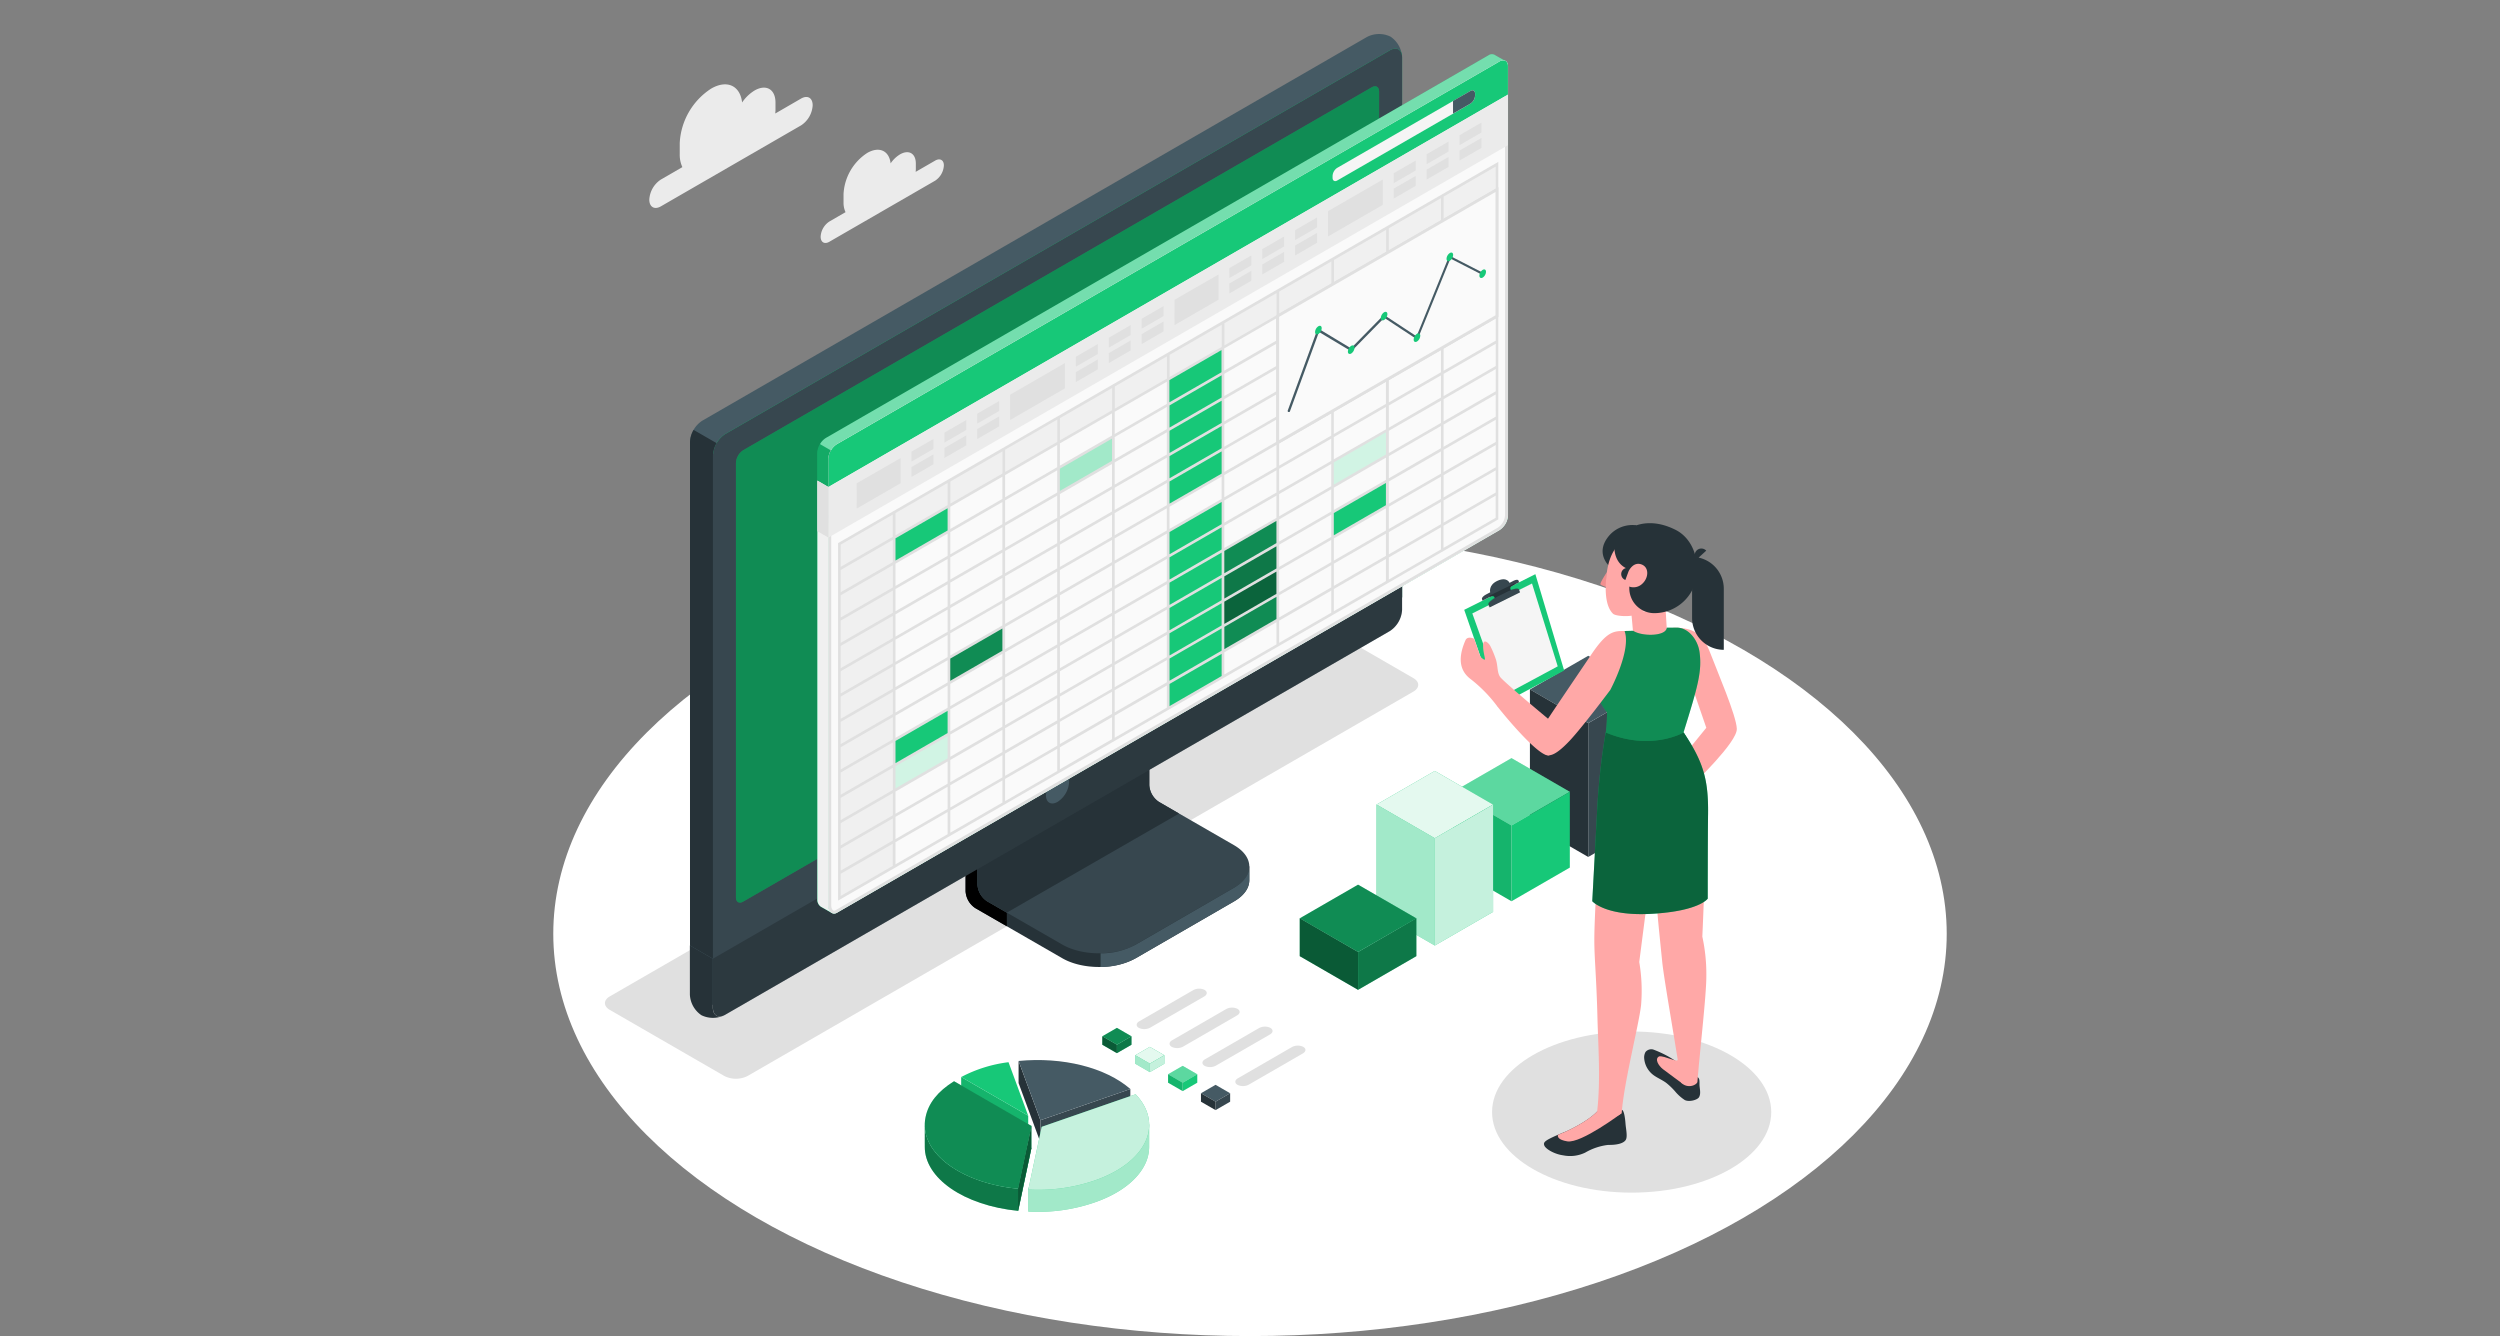 <svg xmlns="http://www.w3.org/2000/svg" width="610" height="326" viewBox="0 0 610 326">
  <rect x="0" y="0" width="610" height="326" fill="#808080" stroke="none"/>
  <g id="t5-i4" transform="translate(-6180 8723)">
    <g id="Spreadsheets-amico" transform="translate(6306.59 -8745.146)">
      <g id="freepik--Floor--inject-39" transform="translate(8.41 151.838)">
        <ellipse id="freepik--floor--inject-39-2" data-name="freepik--floor--inject-39" cx="170" cy="98.154" rx="170" ry="98.154" fill="#fff"/>
      </g>
      <g id="freepik--Shadows--inject-39" transform="translate(21.018 170.803)">
        <ellipse id="freepik--Shadow--inject-39" cx="34.058" cy="19.66" rx="34.058" ry="19.66" transform="translate(216.458 103.025)" fill="#e0e0e0"/>
        <path id="freepik--shadow--inject-39-2" data-name="freepik--shadow--inject-39" d="M55.365,343,27.439,326.88c-1.575-.911-1.575-2.381,0-3.292L189.88,229.8a6.358,6.358,0,0,1,5.7,0l27.933,16.128c1.575.9,1.575,2.381,0,3.292L61.073,343a6.3,6.3,0,0,1-5.708,0Z" transform="translate(-26.258 -229.125)" fill="#e0e0e0"/>
      </g>
      <g id="freepik--Clouds--inject-39" transform="translate(31.836 42.732)">
        <path id="freepik--Cloud--inject-39" d="M78.609,51.3l-6.294,3.645c0-.283.049-.558.049-.834v-1.83c0-3.257-2.282-4.578-5.108-2.946a9.891,9.891,0,0,0-3.038,2.925c-.466-4.1-3.674-5.652-7.58-3.37A16.829,16.829,0,0,0,49,62.123v2.734a7.156,7.156,0,0,0,.643,3.172L44.4,71.06a6.273,6.273,0,0,0-2.826,4.9c0,1.809,1.272,2.543,2.826,1.639L78.609,57.842a6.266,6.266,0,0,0,2.826-4.9C81.435,51.131,80.192,50.4,78.609,51.3Z" transform="translate(-41.57 -47.837)" fill="#ebebeb"/>
        <path id="freepik--cloud--inject-39-2" data-name="freepik--cloud--inject-39" d="M128.707,73.063l-4.769,2.755a4.89,4.89,0,0,0,.042-.636V73.77c0-2.458-1.724-3.455-3.85-2.225a7.382,7.382,0,0,0-2.3,2.2c-.353-3.087-2.776-4.239-5.722-2.536a12.752,12.752,0,0,0-5.765,9.982v2.07a5.439,5.439,0,0,0,.487,2.388l-3.956,2.289a4.726,4.726,0,0,0-2.119,3.7c0,1.363.961,1.914,2.119,1.236l25.828-14.913a4.733,4.733,0,0,0,2.119-3.7C130.848,72.95,129.894,72.385,128.707,73.063Z" transform="translate(-58.945 -54.467)" fill="#ebebeb"/>
      </g>
      <g id="freepik--Device--inject-39" transform="translate(41.74 30.446)">
        <g id="freepik--Monitor--inject-39">
          <path id="Path_139023" data-name="Path 139023" d="M192.317,320.486,216.336,306.6c2.48-1.413,3.716-3.306,3.716-5.178v-3.334L195.143,284.04a5.284,5.284,0,0,1-2.388-4.14V250.3L150.82,274.531v29.6a5.3,5.3,0,0,0,2.388,4.14L174.4,320.486C179.339,323.34,187.365,323.34,192.317,320.486Z" transform="translate(-83.545 -94.984)" fill="#263238"/>
          <path id="Path_139024" data-name="Path 139024" d="M160.877,317.528v3.327l-7.686-4.429a5.284,5.284,0,0,1-2.381-4.14V282.693l7.983-4.613c.17,2.027.346,4.126.516,6.167l-5.6,3.243v23.129a5.249,5.249,0,0,0,2.388,4.14Z" transform="translate(-83.542 -103.139)"/>
          <path id="Path_139025" data-name="Path 139025" d="M154.91,304.47a5.284,5.284,0,0,0,2.388,4.14l18.29,10.533c4.945,2.861,12.977,2.861,17.93,0l24.019-13.875c4.945-2.826,4.945-7.488,0-10.349l-18.3-10.547a5.263,5.263,0,0,1-2.388-4.14V257.11l-41.928,24.231Z" transform="translate(-84.745 -96.983)" fill="#37474f"/>
          <path id="Path_139026" data-name="Path 139026" d="M204.1,287.191h0l-4.867-2.826a5.263,5.263,0,0,1-2.388-4.14V257.11L154.91,281.341V304.47a5.284,5.284,0,0,0,2.388,4.14l4.783,2.755Z" transform="translate(-84.745 -96.983)" fill="#263238"/>
          <path id="Path_139027" data-name="Path 139027" d="M233.73,318v3.342c0,1.872-1.243,3.737-3.716,5.171L206,340.387a18.007,18.007,0,0,1-8.555,2.119v-3.327A17.922,17.922,0,0,0,206,337.06l24.019-13.889C232.487,321.716,233.73,319.844,233.73,318Z" transform="translate(-97.23 -114.858)" fill="#455a64"/>
          <path id="Path_139028" data-name="Path 139028" d="M58.435,266.679a6.408,6.408,0,0,0,5.786-.106L226.393,172.94a6.577,6.577,0,0,0,2.988-5.171V36.15a6.422,6.422,0,0,0-2.826-5.065,6.408,6.408,0,0,0-5.786.106L58.618,124.8a6.6,6.6,0,0,0-2.988,5.171V261.613a6.422,6.422,0,0,0,2.8,5.065Z" transform="translate(-55.602 -30.446)" fill="#455a64"/>
          <path id="Path_139029" data-name="Path 139029" d="M66.551,268.049l162.173-93.626a6.6,6.6,0,0,0,2.988-5.171V37.634c0-1.907-1.335-2.677-2.988-1.724L66.558,129.536a6.6,6.6,0,0,0-2.988,5.171V266.326C63.57,268.233,64.905,268.982,66.551,268.049Z" transform="translate(-57.933 -31.93)" fill="#17c878"/>
          <path id="Path_139030" data-name="Path 139030" d="M66.551,268.049l162.173-93.626a6.6,6.6,0,0,0,2.988-5.171V37.634c0-1.907-1.335-2.677-2.988-1.724L66.558,129.536a6.6,6.6,0,0,0-2.988,5.171V266.326C63.57,268.233,64.905,268.982,66.551,268.049Z" transform="translate(-57.933 -31.93)" fill="#37474f"/>
          <path id="Path_139031" data-name="Path 139031" d="M63.771,362.391a6.45,6.45,0,0,1-5.355-.113,6.422,6.422,0,0,1-2.826-5.072V345.26l5.6,3.243v11.946C61.22,362.187,62.322,362.971,63.771,362.391Z" transform="translate(-55.59 -122.86)" fill="#263238"/>
          <path id="Path_139032" data-name="Path 139032" d="M63.56,309.5v11.939c0,1.907,1.335,2.677,2.981,1.724l162.18-93.626a6.6,6.6,0,0,0,2.988-5.178V212.4Z" transform="translate(-57.93 -83.859)" fill="#37474f"/>
          <path id="Path_139033" data-name="Path 139033" d="M63.57,309.473v11.967c0,1.907,1.335,2.677,2.981,1.724l162.173-93.626a6.6,6.6,0,0,0,2.988-5.178V212.4Z" transform="translate(-57.933 -83.859)" opacity="0.2"/>
          <path id="Path_139034" data-name="Path 139034" d="M71.5,246.4V140.389a3.97,3.97,0,0,1,1.794-3.108L226.636,48.748c1-.572,1.794-.106,1.794,1.031V155.8a3.97,3.97,0,0,1-1.794,3.108L73.266,247.437C72.3,248.01,71.5,247.543,71.5,246.4Z" transform="translate(-60.26 -35.747)" fill="#17c878"/>
          <path id="Path_139035" data-name="Path 139035" d="M71.5,246.4V140.389a3.97,3.97,0,0,1,1.794-3.108L226.636,48.748c1-.572,1.794-.106,1.794,1.031V155.8a3.97,3.97,0,0,1-1.794,3.108L73.266,247.437C72.3,248.01,71.5,247.543,71.5,246.4Z" transform="translate(-60.26 -35.747)" opacity="0.3"/>
          <path id="Path_139036" data-name="Path 139036" d="M181.4,286.34a6.2,6.2,0,0,0-2.826,4.853c0,1.787,1.257,2.515,2.826,1.618a6.188,6.188,0,0,0,2.826-4.853C184.2,286.171,182.943,285.443,181.4,286.34Z" transform="translate(-91.691 -105.451)" fill="#455a64"/>
          <path id="Path_139037" data-name="Path 139037" d="M62.115,170.408a6.358,6.358,0,0,0-.883,2.953V296.227l-5.6-3.243V170.133a6.2,6.2,0,0,1,.883-2.953Z" transform="translate(-55.602 -70.584)" fill="#263238"/>
        </g>
      </g>
      <g id="freepik--Spreadsheets--inject-39" transform="translate(72.826 35.37)">
        <g id="freepik--Window--inject-39" transform="translate(0 0)">
          <g id="freepik--window--inject-39-2" data-name="freepik--window--inject-39">
            <path id="Path_139038" data-name="Path 139038" d="M264.872,37.574a1.476,1.476,0,0,0-1.526.12L101.717,131.038a4.627,4.627,0,0,0-2.119,3.624v108.97a2.02,2.02,0,0,0,.883,1.816c.339.184,2.119,1.229,2.67,1.519a1.2,1.2,0,0,0,1.215-.071l161.65-93.379a4.62,4.62,0,0,0,2.119-3.624V40.393a1.462,1.462,0,0,0-.65-1.413A26.129,26.129,0,0,1,264.872,37.574Z" transform="translate(-99.593 -37.416)" fill="#17c878"/>
            <path id="Path_139039" data-name="Path 139039" d="M105.509,133.2,267.131,39.882c1.159-.664,2.119-.12,2.119,1.215V150.6a4.62,4.62,0,0,1-2.119,3.624L105.509,247.536c-1.159.664-2.119-.417-2.119-1.752V136.821a4.62,4.62,0,0,1,2.119-3.624Z" transform="translate(-100.708 -38.057)" fill="#fafafa"/>
            <path id="Path_139040" data-name="Path 139040" d="M268.071,40.245h0c.389,0,.452.495.452.791v109.5a3.9,3.9,0,0,1-1.745,3.009L105.156,246.9a.643.643,0,0,1-.339.113c-.367,0-.706-.586-.706-1.25V136.8a3.914,3.914,0,0,1,1.745-3.017L267.484,40.435a1.243,1.243,0,0,1,.586-.191m0-.706a1.95,1.95,0,0,0-.94.283l-161.622,93.35a4.62,4.62,0,0,0-2.119,3.624V245.758c0,1.06.586,1.957,1.413,1.957a1.364,1.364,0,0,0,.706-.2l161.622-93.378a4.62,4.62,0,0,0,2.119-3.624V41.008c0-.954-.473-1.5-1.159-1.5Z" transform="translate(-100.708 -38.03)" fill="#e0e0e0"/>
            <path id="Path_139041" data-name="Path 139041" d="M100.511,288.679c.226.12,1.858,1.053,2.571,1.455a2.119,2.119,0,0,1-.77-1.759V186.258l-2.685-1.568V286.864A2.049,2.049,0,0,0,100.511,288.679Z" transform="translate(-99.602 -80.648)" fill="#f0f0f0"/>
            <path id="Path_139042" data-name="Path 139042" d="M269.229,41.026c0-1.321-.947-1.858-2.119-1.194l-161.6,93.35a4.62,4.62,0,0,0-2.119,3.624v6.846L269.229,47.9Z" transform="translate(-100.708 -38.041)" fill="#17c878"/>
            <g id="Group_95842" data-name="Group 95842" transform="translate(0.669)" opacity="0.4">
              <path id="Path_139043" data-name="Path 139043" d="M266.294,39.241,104.673,132.556a4.239,4.239,0,0,0-1.476,1.554l-2.656-1.54A4.175,4.175,0,0,1,102,131.037L263.624,37.694a1.483,1.483,0,0,1,1.519-.127c.374.233,2.119,1.222,2.557,1.455a1.54,1.54,0,0,0-1.406.219Z" transform="translate(-100.54 -37.415)" fill="#fff"/>
            </g>
            <path id="Path_139044" data-name="Path 139044" d="M99.63,180.992v-6.8a4.317,4.317,0,0,1,.643-2.119l2.663,1.533a4.239,4.239,0,0,0-.622,2.077v6.845Z" transform="translate(-99.604 -76.943)" opacity="0.15"/>
            <path id="Path_139045" data-name="Path 139045" d="M103.427,147.122l-.007,12.335L269.231,63.719V51.37Z" transform="translate(-100.716 -41.512)" fill="#ebebeb"/>
            <path id="Path_139046" data-name="Path 139046" d="M113.2,183.06l10.724-6.16v6.139l-10.731,6.2Z" transform="translate(-103.584 -78.361)" fill="#e0e0e0"/>
            <path id="Path_139047" data-name="Path 139047" d="M132.13,173.407v2.43l5.348-3.094V170.32Z" transform="translate(-109.144 -76.43)" fill="#e0e0e0"/>
            <path id="Path_139048" data-name="Path 139048" d="M132.13,178.717v2.43l5.348-3.094V175.63Z" transform="translate(-109.144 -77.988)" fill="#e0e0e0"/>
            <path id="Path_139049" data-name="Path 139049" d="M143.49,166.847v2.43l5.348-3.087v-2.43Z" transform="translate(-112.479 -74.504)" fill="#e0e0e0"/>
            <path id="Path_139050" data-name="Path 139050" d="M143.49,172.157v2.43l5.348-3.087v-2.43Z" transform="translate(-112.479 -76.063)" fill="#e0e0e0"/>
            <path id="Path_139051" data-name="Path 139051" d="M154.84,160.287v2.43l5.348-3.087V157.2Z" transform="translate(-115.811 -72.578)" fill="#e0e0e0"/>
            <path id="Path_139052" data-name="Path 139052" d="M154.84,165.6v2.43l5.348-3.087v-2.43Z" transform="translate(-115.811 -74.137)" fill="#e0e0e0"/>
            <path id="Path_139053" data-name="Path 139053" d="M188.91,140.617v2.43l5.348-3.087v-2.43Z" transform="translate(-125.812 -66.804)" fill="#e0e0e0"/>
            <path id="Path_139054" data-name="Path 139054" d="M188.91,145.934v2.423l5.348-3.087v-2.43Z" transform="translate(-125.812 -68.363)" fill="#e0e0e0"/>
            <path id="Path_139055" data-name="Path 139055" d="M200.27,134.064v2.423l5.348-3.087v-2.43Z" transform="translate(-129.147 -64.878)" fill="#e0e0e0"/>
            <path id="Path_139056" data-name="Path 139056" d="M200.27,139.374V141.8l5.348-3.087v-2.43Z" transform="translate(-129.147 -66.437)" fill="#e0e0e0"/>
            <path id="Path_139057" data-name="Path 139057" d="M211.62,127.507l.007,2.43,5.348-3.087v-2.43Z" transform="translate(-132.478 -62.956)" fill="#e0e0e0"/>
            <path id="Path_139058" data-name="Path 139058" d="M211.62,132.817l.007,2.43,5.348-3.094V129.73Z" transform="translate(-132.478 -64.514)" fill="#e0e0e0"/>
            <path id="Path_139059" data-name="Path 139059" d="M166.2,151.811l13.373-7.721v6.174L166.2,157.986Z" transform="translate(-119.145 -68.73)" fill="#e0e0e0"/>
            <path id="Path_139060" data-name="Path 139060" d="M222.987,119.67l10.724-6.16v6.146l-10.731,6.2Z" transform="translate(-135.813 -59.753)" fill="#e0e0e0"/>
            <path id="Path_139061" data-name="Path 139061" d="M241.91,110.017l.007,2.43,5.348-3.087v-2.43Z" transform="translate(-141.37 -57.821)" fill="#e0e0e0"/>
            <path id="Path_139062" data-name="Path 139062" d="M241.91,115.327l.007,2.43,5.348-3.087v-2.43Z" transform="translate(-141.37 -59.38)" fill="#e0e0e0"/>
            <path id="Path_139063" data-name="Path 139063" d="M253.27,103.464v2.43l5.348-3.094v-2.43Z" transform="translate(-144.705 -55.896)" fill="#e0e0e0"/>
            <path id="Path_139064" data-name="Path 139064" d="M253.27,108.774v2.43l5.348-3.094v-2.43Z" transform="translate(-144.705 -57.455)" fill="#e0e0e0"/>
            <path id="Path_139065" data-name="Path 139065" d="M264.63,96.9v2.43l5.348-3.094V93.81Z" transform="translate(-148.04 -53.97)" fill="#e0e0e0"/>
            <path id="Path_139066" data-name="Path 139066" d="M264.63,102.217v2.43l5.348-3.094V99.13Z" transform="translate(-148.04 -55.532)" fill="#e0e0e0"/>
            <path id="Path_139067" data-name="Path 139067" d="M298.7,77.234v2.43l5.348-3.094V74.14Z" transform="translate(-158.041 -48.196)" fill="#e0e0e0"/>
            <path id="Path_139068" data-name="Path 139068" d="M298.7,82.547v2.43l5.348-3.094V79.46Z" transform="translate(-158.041 -49.758)" fill="#e0e0e0"/>
            <path id="Path_139069" data-name="Path 139069" d="M310.06,70.677v2.43l5.348-3.087V67.59Z" transform="translate(-161.376 -46.273)" fill="#e0e0e0"/>
            <path id="Path_139070" data-name="Path 139070" d="M310.06,75.987v2.43l5.348-3.087V72.9Z" transform="translate(-161.376 -47.832)" fill="#e0e0e0"/>
            <path id="Path_139071" data-name="Path 139071" d="M321.41,64.117v2.43l5.355-3.087V61.03Z" transform="translate(-164.707 -44.348)" fill="#e0e0e0"/>
            <path id="Path_139072" data-name="Path 139072" d="M321.41,69.427v2.43l5.355-3.087V66.34Z" transform="translate(-164.707 -45.906)" fill="#e0e0e0"/>
            <path id="Path_139073" data-name="Path 139073" d="M275.99,88.421,289.363,80.7v6.181L275.99,94.6Z" transform="translate(-151.374 -50.122)" fill="#e0e0e0"/>
            <path id="Path_139074" data-name="Path 139074" d="M102.315,186.258,99.63,184.69v12.356l2.677,1.547Z" transform="translate(-99.604 -80.648)" fill="#e0e0e0"/>
            <path id="Path_139075" data-name="Path 139075" d="M277.57,70.783v.459c0,.706.509,1.017,1.137.657l32.5-18.756a2.529,2.529,0,0,0,1.137-1.978v-.452c0-.706-.509-1.024-1.137-.657l-32.5,18.756a2.508,2.508,0,0,0-1.137,1.971Z" transform="translate(-151.838 -41.081)" fill="#f5f5f5"/>
            <path id="Path_139076" data-name="Path 139076" d="M324.546,51.165v-.452c0-.706-.509-1.024-1.137-.657l-4.239,2.43h0v3.087h0l4.239-2.43a2.529,2.529,0,0,0,1.137-1.978Z" transform="translate(-164.05 -41.081)" fill="#455a64"/>
          </g>
          <g id="freepik--spreadsheets--inject-39-2" data-name="freepik--spreadsheets--inject-39" transform="translate(5.07 26.269)">
            <path id="Path_139077" data-name="Path 139077" d="M107.21,168.05,267.68,75.42v6.16l-147.1,84.936V246.8l-13.366,7.714Z" transform="translate(-106.899 -74.841)" fill="#f0f0f0"/>
            <path id="Path_139078" data-name="Path 139078" d="M126.13,201.164,139.5,193.45v6.16l-13.366,7.729Z" transform="translate(-112.453 -109.488)" fill="#17c878"/>
            <path id="Path_139079" data-name="Path 139079" d="M126.13,271.094,139.5,263.38v6.16l-13.366,7.729Z" transform="translate(-112.453 -130.016)" fill="#17c878"/>
            <path id="Path_139080" data-name="Path 139080" d="M126.13,279.834,139.5,272.12v6.16l-13.366,7.729Z" transform="translate(-112.453 -132.582)" fill="#17c878"/>
            <path id="Path_139081" data-name="Path 139081" d="M126.13,279.834,139.5,272.12v6.16l-13.366,7.729Z" transform="translate(-112.453 -132.582)" fill="#fff" opacity="0.8"/>
            <path id="Path_139082" data-name="Path 139082" d="M239.69,205.524l13.366-7.714v6.16L239.69,211.7Z" transform="translate(-145.789 -110.768)" fill="#17c878"/>
            <path id="Path_139083" data-name="Path 139083" d="M239.69,205.524l13.366-7.714v6.16L239.69,211.7Z" transform="translate(-145.789 -110.768)" opacity="0.3"/>
            <path id="Path_139084" data-name="Path 139084" d="M239.69,214.264l13.366-7.714v6.16l-13.366,7.729Z" transform="translate(-145.789 -113.334)" fill="#17c878"/>
            <path id="Path_139085" data-name="Path 139085" d="M239.69,214.264l13.366-7.714v6.16l-13.366,7.729Z" transform="translate(-145.789 -113.334)" opacity="0.4"/>
            <path id="Path_139086" data-name="Path 139086" d="M239.69,223.014l13.366-7.714v6.16l-13.366,7.729Z" transform="translate(-145.789 -115.903)" fill="#17c878"/>
            <path id="Path_139087" data-name="Path 139087" d="M239.69,223.014l13.366-7.714v6.16l-13.366,7.729Z" transform="translate(-145.789 -115.903)" opacity="0.5"/>
            <path id="Path_139088" data-name="Path 139088" d="M239.69,231.754l13.366-7.714v6.16l-13.366,7.729Z" transform="translate(-145.789 -118.468)" fill="#17c878"/>
            <path id="Path_139089" data-name="Path 139089" d="M239.69,231.754l13.366-7.714v6.16l-13.366,7.729Z" transform="translate(-145.789 -118.468)" opacity="0.3"/>
            <path id="Path_139090" data-name="Path 139090" d="M220.78,146.514l13.359-7.714v30.879l-13.359,7.729Z" transform="translate(-140.238 -93.446)" fill="#17c878"/>
            <path id="Path_139091" data-name="Path 139091" d="M220.78,198.974l13.359-7.714v43.228l-13.359,7.729Z" transform="translate(-140.238 -108.846)" fill="#17c878"/>
            <path id="Path_139092" data-name="Path 139092" d="M145.05,242.684l13.359-7.714v6.16l-13.359,7.729Z" transform="translate(-118.007 -121.677)" fill="#17c878"/>
            <path id="Path_139093" data-name="Path 139093" d="M145.05,242.684l13.359-7.714v6.16l-13.359,7.729Z" transform="translate(-118.007 -121.677)" opacity="0.3"/>
            <path id="Path_139094" data-name="Path 139094" d="M182.92,177.114l13.366-7.714v6.16l-13.366,7.729Z" transform="translate(-129.124 -102.429)" fill="#17c878"/>
            <path id="Path_139095" data-name="Path 139095" d="M182.92,177.114l13.366-7.714v6.16l-13.366,7.729Z" transform="translate(-129.124 -102.429)" fill="#fff" opacity="0.6"/>
            <path id="Path_139096" data-name="Path 139096" d="M277.57,174.924l13.359-7.714v6.16L277.57,181.1Z" transform="translate(-156.908 -101.786)" fill="#17c878"/>
            <path id="Path_139097" data-name="Path 139097" d="M277.57,174.924l13.359-7.714v6.16L277.57,181.1Z" transform="translate(-156.908 -101.786)" fill="#fff" opacity="0.8"/>
            <path id="Path_139098" data-name="Path 139098" d="M277.57,192.414l13.359-7.714v6.16l-13.359,7.729Z" transform="translate(-156.908 -106.92)" fill="#17c878"/>
            <path id="Path_139099" data-name="Path 139099" d="M106.932,167.533l-.162.092v87.232l160.936-92.933.17-.092V74.6Zm160.3-12.243-12.716,7.34v-5.418l12.716-7.333Zm-159.82,18.89,12.716-7.34v5.418l-12.716,7.34Zm79.575-8.873v5.418l-12.716,7.34v-5.418Zm-12.716,6.577v-5.418l12.716-7.34v5.418Zm13.373-6.959,12.716-7.34v5.418l-12.716,7.34Zm0-.763v-5.411l12.716-7.347v5.426Zm0-6.174v-5.4l12.716-7.34v5.418Zm0-6.181V146.4l12.716-7.347v5.418Zm-.657.382-12.716,7.34v-5.419l12.716-7.34Zm0,.763v5.418l-12.716,7.34v-5.418Zm-13.373,13.14-12.716,7.34v-5.418l12.716-7.34Zm0,.756v5.418l-12.716,7.34v-5.418Zm0,6.181v5.418l-12.716,7.34V180.37Zm0,6.174v5.418l-12.716,7.34v-5.418Zm.657-.381,12.716-7.34V176.9l-12.716,7.34Zm12.716-1.159v5.418l-12.716,7.34V185Zm.657-.381,12.716-7.34v5.418l-12.716,7.34Zm0-.763V171.1l12.716-7.34v5.418Zm13.373-13.133,12.716-7.34v5.418l-12.716,7.34Zm0-.763v-5.418l12.716-7.34v5.418Zm0-6.174v-5.418l12.716-7.34v5.418Zm0-6.181v-5.447l12.716-7.34V142.9Zm0-6.174v-5.418l12.716-7.34v5.411Zm0-6.181v-5.418l12.716-7.34v5.418Zm-.657.381-12.716,7.34v-5.418l12.716-7.34Zm-13.373,7.721-12.716,7.34v-5.418l12.716-7.34Zm-13.373,7.721-12.716,7.34v-5.418l12.716-7.34Zm0,.756v5.418l-12.716,7.34v-5.418Zm-13.373,13.14-12.716,7.34v-5.426l12.716-7.34Zm0,.763v5.39l-12.716,7.347v-5.418Zm0,6.174v5.418l-12.716,7.34V181.91Zm0,6.181v5.411l-12.716,7.347v-5.418Zm0,6.174v5.418l-12.716,7.34v-5.411Zm0,6.181v5.4l-12.716,7.347V200.44Zm.657-.381,12.716-7.34V190.8l-12.716,7.34Zm12.716-1.166v5.418l-12.716,7.34V198.9Zm.657-.381,12.716-7.34v5.418l-12.716,7.34Zm13.373-7.722,12.716-7.34v5.44l-12.716,7.34Zm13.373-7.714,12.716-7.34v5.418l-12.716,7.34Zm0-.763v-5.433l12.716-7.34v5.418Zm13.373-13.14,12.716-7.34v5.418l-12.716,7.34Zm0-.756v-5.418l12.716-7.34v5.418Zm0-6.181v-5.418l12.716-7.34v5.418Zm0-6.174v-5.418l12.716-7.34v5.418Zm0-6.181v-5.418l12.716-7.34v5.418Zm0-6.174v-5.418l12.716-7.34v5.418Zm0-6.181v-5.418l12.716-7.34v5.418Zm0-6.174V118.6l12.716-7.34v5.418Zm-.657.374-12.716,7.347v-5.418l12.716-7.34ZM200.36,132.1l-12.716,7.34v-5.411l12.716-7.347Zm-13.373,7.722-12.716,7.34v-5.418l12.716-7.34Zm-13.373,7.721-12.716,7.34V149.47l12.716-7.34Zm-13.373,7.729-12.716,7.34V157.2l12.716-7.34Zm0,.763v5.411L147.525,168.8V163.38Zm-13.373,13.133-12.716,7.34V171.1l12.716-7.347Zm0,.763v5.418l-12.716,7.34v-5.418Zm0,6.174v5.447l-12.716,7.34v-5.418Zm0,6.181v5.418l-12.716,7.34v-5.418Zm0,6.174v5.418l-12.716,7.34v-5.411Zm0,6.181v5.418l-12.716,7.34v-5.418Zm0,6.174v5.418l-12.716,7.34v-5.411Zm0,6.181v5.418l-12.716,7.34v-5.418Zm.657-.381,12.716-7.34V204.7l-12.716,7.34Zm12.716-1.159v5.418l-12.716,7.34V212.8Zm.657-.382,12.716-7.34v5.418L160.9,210.5Zm13.373-7.721,12.716-7.34v5.418l-12.716,7.34Zm13.373-7.721,12.716-7.34v5.418l-12.716,7.34Zm13.373-7.721,12.716-7.34V180l-12.716,7.34Zm13.373-7.721,12.716-7.34v5.418l-12.716,7.34Zm0-.756v-5.418l12.716-7.34V166.1Zm13.345-13.14,12.716-7.34v5.418l-12.716,7.34Zm0-.763v-5.418l12.716-7.34V152.2Zm0-6.174v-5.419l12.716-7.361V146Zm0-6.181v-5.418l12.716-7.34v5.454Zm0-6.174v-5.418l12.716-7.34v5.418Zm0-6.181v-5.418l12.716-7.34v5.418Zm0-6.174v-5.418l12.716-7.34v5.418Zm0-6.181v-5.418l12.716-7.34v5.44Zm0-6.174v-5.383l12.716-7.34v5.418Zm0-6.181v-5.418l12.716-7.34v5.418Zm-.657.381-12.716,7.34v-5.418l12.716-7.34Zm-13.373,7.722-12.716,7.34v-5.418l12.716-7.34Zm-13.373,7.721-12.716,7.34v-5.411l12.716-7.34Zm-13.345,7.722L174.271,141v-5.418l12.716-7.34Zm-13.373,7.721-12.716,7.34V143.3l12.716-7.34ZM160.241,149.1l-12.716,7.347v-5.418l12.716-7.34Zm-13.373,7.736-12.716,7.34v-5.411l12.716-7.347Zm0,.763v5.418l-12.716,7.34v-5.418ZM133.5,170.734l-12.716,7.34v-5.418l12.716-7.34Zm0,.756v5.418l-12.716,7.34V178.83Zm0,6.181v5.418l-12.716,7.34v-5.418Zm0,6.174v5.418l-12.716,7.34v-5.418Zm0,6.181v5.418l-12.716,7.3v-5.418Zm0,6.174v5.418l-12.716,7.34v-5.433Zm0,6.181V207.8l-12.716,7.34v-5.418Zm0,6.174v5.418l-12.716,7.34V215.9Zm0,6.181v5.418l-12.716,7.319v-5.418Zm0,6.174v5.419l-12.716,7.34v-5.418Zm.657-.374,12.716-7.347v5.418l-12.716,7.34Zm12.716-1.166v5.418l-12.716,7.34V226.7Zm.657-.382,12.716-7.34v5.418l-12.716,7.34Zm13.373-7.764,12.716-7.34v5.418l-12.716,7.34Zm13.373-7.721,12.716-7.34v5.418l-12.716,7.34Zm13.373-7.714,12.716-7.347v5.418l-12.716,7.34Zm13.373-7.721,12.716-7.34v5.418l-12.716,7.34Zm13.373-7.721,12.716-7.34v5.418l-12.716,7.34Zm13.345-7.693,12.716-7.347v5.418l-12.716,7.34Zm0-.763v-5.418l12.716-7.34v5.418Zm13.423-13.133,12.716-7.347v5.418l-12.716,7.34Zm0-.763v-5.4l12.716-7.34v5.418Zm0-6.181V146.4l12.716-7.347v5.418Zm0-6.174v-5.418l12.716-7.34V138.3Zm0-6.181v-5.411l12.716-7.347v5.4Zm0-6.174v-5.418l12.716-7.34v5.418Zm0-6.181v-5.411l12.716-7.347v5.418Zm0-6.174v-5.418l12.716-7.34v5.418Zm0-6.181v-5.411l12.716-7.347v5.39Zm0-6.174v-5.433l12.716-7.34v5.418Zm0-6.181V96.98l12.716-7.347v5.418Zm0-6.174V90.8l12.716-7.34v5.418Zm-.664.381-12.716,7.34V98.52l12.716-7.34Zm-13.366,7.721-12.716,7.34v-5.418l12.716-7.34Zm-13.373,7.714-12.716,7.347v-5.418l12.716-7.34Zm-13.373,7.722-12.716,7.34v-5.411l12.716-7.34Zm-13.373,7.721-12.716,7.34v-5.411l12.716-7.34ZM173.635,135.2l-12.716,7.34v-5.411l12.716-7.34Zm-13.373,7.721-12.716,7.34v-5.44l12.716-7.34Zm-13.373,7.721-12.716,7.34v-5.39l12.716-7.347ZM133.5,158.364l-12.716,7.34v-5.418l12.716-7.34Zm0,.756v5.418l-12.716,7.34V166.46Zm-26.082,21.243,12.716-7.34v5.418l-12.716,7.34Zm0,6.174,12.716-7.34v5.418l-12.716,7.34Zm0,6.181,12.716-7.34V190.8l-12.716,7.34Zm0,6.174,12.716-7.34v5.418l-12.716,7.34Zm0,6.181,12.716-7.34v5.418l-12.716,7.34Zm0,6.174,12.716-7.34v5.418l-12.716,7.34Zm0,6.181,12.716-7.34v5.418l-12.716,7.34Zm0,6.174,12.716-7.34v5.419l-12.716,7.34Zm0,6.181,12.716-7.34v5.418l-12.716,7.34Zm0,6.174,12.716-7.34v5.418l-12.716,7.34Zm0,6.181,12.716-7.34v5.39l-12.716,7.34Zm13.366-7.721,12.716-7.34V232.5l-12.716,7.34Zm12.716-1.166v5.4L120.779,246v-5.4Zm.657-.381,12.716-7.34v5.4l-12.716,7.34Zm13.373-7.714,12.716-7.34v5.419l-12.716,7.34Zm13.373-7.721,12.716-7.34v5.369l-12.716,7.34Zm13.373-7.721,12.716-7.34v5.4l-12.716,7.34Zm13.373-7.721,12.716-7.34v5.4l-12.716,7.34Zm13.373-7.721,12.716-7.34v5.4l-12.716,7.34Zm13.373-7.721,12.716-7.34v5.4l-12.716,7.34Zm13.345-7.721,12.716-7.34v5.4l-12.716,7.34Zm13.423-7.714,12.716-7.347v5.4l-12.716,7.34Zm0-.763v-5.418l12.716-7.34v5.418Zm26.082-21.236-12.716,7.34v-5.418l12.716-7.34Zm0-6.181-12.716,7.34v-5.418l12.716-7.333Zm0-6.174-12.73,7.354V138.7l12.716-7.34Zm0-6.181-12.716,7.34V132.5l12.716-7.34Zm0-6.174-12.716,7.34v-5.418l12.716-7.34Zm0-6.181-12.716,7.34v-5.418l12.716-7.34Zm0-6.174-12.73,7.34V113.97l12.716-7.34Zm0-6.181-12.716,7.34v-5.418l12.716-7.34Zm0-6.174-12.716,7.34v-5.418l12.716-7.34Zm0-6.181-12.716,7.34V95.433l12.716-7.34Zm0-6.174-12.73,7.326v-5.4l12.716-7.34Zm0-6.181L254.524,88.5V83.084l12.716-7.34ZM120.122,160.667v5.418l-12.716,7.333v-5.411Zm-12.716,87.649,12.716-7.34v5.4l-12.716,7.34Zm147.1-79.525v-5.4l12.716-7.34v5.4Z" transform="translate(-106.77 -74.6)" fill="#e0e0e0"/>
            <path id="Path_139100" data-name="Path 139100" d="M258.61,115.022,312.124,84.15v30.893L258.61,145.9Z" transform="translate(-151.343 -77.403)" fill="#fafafa"/>
            <path id="Path_139101" data-name="Path 139101" d="M258.1,146.263v-31.7l.177-.1L312.32,83.29V115Zm.706-31.289v30.067l52.807-30.455V84.5Z" transform="translate(-151.193 -77.151)" fill="#e0e0e0"/>
            <path id="Path_139102" data-name="Path 139102" d="M262.321,145.178h-.085a.275.275,0,0,1-.162-.346l7.234-19.781a.268.268,0,0,1,.382-.134l7.82,4.719L285.4,121.6a.268.268,0,0,1,.339,0l7.771,5.108,7.891-19.442a.268.268,0,0,1,.367-.134l8.018,4.112a.262.262,0,1,1-.24.466l-7.771-3.977-7.912,19.477a.254.254,0,0,1-.169.148.24.24,0,0,1-.219,0l-7.842-5.164-7.884,8.032a.268.268,0,0,1-.325.042l-7.721-4.62-7.121,19.449A.276.276,0,0,1,262.321,145.178Z" transform="translate(-152.355 -84.14)" fill="#455a64"/>
            <path id="Path_139103" data-name="Path 139103" d="M272.335,131.332a1.78,1.78,0,0,0-.805,1.413c0,.516.36.706.805.466a1.787,1.787,0,0,0,.805-1.413C273.141,131.283,272.78,131.064,272.335,131.332Z" transform="translate(-155.135 -91.22)" fill="#17c878"/>
            <path id="Path_139104" data-name="Path 139104" d="M283.665,138.1a1.8,1.8,0,0,0-.805,1.413c0,.516.36.706.805.466a1.8,1.8,0,0,0,.805-1.413C284.485,138.053,284.125,137.841,283.665,138.1Z" transform="translate(-158.461 -93.207)" fill="#17c878"/>
            <path id="Path_139105" data-name="Path 139105" d="M295.035,126.505a1.8,1.8,0,0,0-.805,1.413c0,.516.36.706.805.466a1.787,1.787,0,0,0,.805-1.413C295.841,126.463,295.48,126.251,295.035,126.505Z" transform="translate(-161.799 -89.805)" fill="#17c878"/>
            <path id="Path_139106" data-name="Path 139106" d="M306.385,133.962a1.78,1.78,0,0,0-.805,1.413c0,.516.36.706.805.466a1.78,1.78,0,0,0,.805-1.413A.5.5,0,0,0,306.385,133.962Z" transform="translate(-165.131 -91.999)" fill="#17c878"/>
            <path id="Path_139107" data-name="Path 139107" d="M317.735,106.042a1.78,1.78,0,0,0-.805,1.413c0,.516.36.706.805.466a1.787,1.787,0,0,0,.805-1.413C318.541,105.979,318.18,105.781,317.735,106.042Z" transform="translate(-168.462 -83.796)" fill="#17c878"/>
            <path id="Path_139108" data-name="Path 139108" d="M329.085,111.863a1.78,1.78,0,0,0-.805,1.413c0,.516.36.706.805.466a1.78,1.78,0,0,0,.805-1.413C329.891,111.814,329.53,111.6,329.085,111.863Z" transform="translate(-171.794 -85.506)" fill="#17c878"/>
          </g>
        </g>
      </g>
      <g id="freepik--Charts--inject-39" transform="translate(99.017 182.152)">
        <g id="freepik--charts--inject-39-2" data-name="freepik--charts--inject-39" transform="translate(91.53)">
          <path id="Path_139109" data-name="Path 139109" d="M359.958,245.19l-14.228,8.216,14.228,8.216,14.228-8.216Z" transform="translate(-289.567 -245.19)" fill="#455a64"/>
          <path id="Path_139110" data-name="Path 139110" d="M380.1,256.8v32.673l-14.228,8.216V265.037Z" transform="translate(-295.479 -248.598)" fill="#37474f"/>
          <path id="Path_139111" data-name="Path 139111" d="M359.958,265.037v32.652l-14.228-8.216V256.8Z" transform="translate(-289.567 -248.598)" fill="#263238"/>
          <path id="Path_139112" data-name="Path 139112" d="M333.458,280.55l-14.228,8.216,14.228,8.216,14.228-8.216Z" transform="translate(-281.788 -255.57)" fill="#17c878"/>
          <path id="Path_139113" data-name="Path 139113" d="M333.458,280.55l-14.228,8.216,14.228,8.216,14.228-8.216Z" transform="translate(-281.788 -255.57)" fill="#fff" opacity="0.3"/>
          <path id="Path_139114" data-name="Path 139114" d="M353.6,292.15v18.509l-14.228,8.216V300.387Z" transform="translate(-287.7 -258.975)" fill="#17c878"/>
          <path id="Path_139115" data-name="Path 139115" d="M333.458,300.39v18.488l-14.228-8.216v-18.5Z" transform="translate(-281.788 -258.978)" fill="#17c878"/>
          <path id="Path_139116" data-name="Path 139116" d="M333.458,300.39v18.488l-14.228-8.216v-18.5Z" transform="translate(-281.788 -258.978)" opacity="0.1"/>
          <path id="Path_139117" data-name="Path 139117" d="M306.958,284.97l-14.228,8.216,14.228,8.216,14.228-8.216Z" transform="translate(-274.009 -256.867)" fill="#17c878"/>
          <path id="Path_139118" data-name="Path 139118" d="M306.958,284.97l-14.228,8.216,14.228,8.216,14.228-8.216Z" transform="translate(-274.009 -256.867)" fill="#fff" opacity="0.88"/>
          <path id="Path_139119" data-name="Path 139119" d="M327.1,296.58v26.188l-14.228,8.216V304.81Z" transform="translate(-279.921 -260.276)" fill="#17c878"/>
          <path id="Path_139120" data-name="Path 139120" d="M327.1,296.58v26.188l-14.228,8.216V304.81Z" transform="translate(-279.921 -260.276)" fill="#fff" opacity="0.75"/>
          <path id="Path_139121" data-name="Path 139121" d="M306.958,304.81v26.174l-14.228-8.216V296.58Z" transform="translate(-274.009 -260.276)" fill="#17c878"/>
          <path id="Path_139122" data-name="Path 139122" d="M306.958,304.81v26.174l-14.228-8.216V296.58Z" transform="translate(-274.009 -260.276)" fill="#fff" opacity="0.6"/>
          <path id="Path_139123" data-name="Path 139123" d="M280.458,324.25l-14.228,8.216,14.228,8.216,14.228-8.216Z" transform="translate(-266.23 -268.398)" fill="#17c878"/>
          <path id="Path_139124" data-name="Path 139124" d="M280.458,324.25l-14.228,8.216,14.228,8.216,14.228-8.216Z" transform="translate(-266.23 -268.398)" opacity="0.3"/>
          <path id="Path_139125" data-name="Path 139125" d="M300.6,335.85V345.1L286.37,353.32v-9.233Z" transform="translate(-272.142 -271.803)" fill="#17c878"/>
          <path id="Path_139126" data-name="Path 139126" d="M300.6,335.85V345.1L286.37,353.32v-9.233Z" transform="translate(-272.142 -271.803)" opacity="0.4"/>
          <path id="Path_139127" data-name="Path 139127" d="M280.458,344.087v9.233L266.23,345.1V335.85Z" transform="translate(-266.23 -271.803)" fill="#17c878"/>
          <path id="Path_139128" data-name="Path 139128" d="M280.458,344.087v9.233L266.23,345.1V335.85Z" transform="translate(-266.23 -271.803)" opacity="0.55"/>
        </g>
        <g id="freepik--charts--inject-39-3" data-name="freepik--charts--inject-39" transform="translate(0 81.225)">
          <path id="Path_139129" data-name="Path 139129" d="M174.44,399.6v5.39l-5.32-14.461V385.15h0Z" transform="translate(-146.193 -367.5)" fill="#263238"/>
          <path id="Path_139130" data-name="Path 139130" d="M176.66,402.445v5.383l21.942-7.616V394.83Z" transform="translate(-148.406 -370.342)" fill="#37474f"/>
          <path id="Path_139131" data-name="Path 139131" d="M169.12,385.047l5.327,14.461,21.942-7.616C190.363,386.637,179.886,384.009,169.12,385.047Z" transform="translate(-146.193 -367.405)" fill="#455a64"/>
          <path id="Path_139132" data-name="Path 139132" d="M136.669,407a1.249,1.249,0,0,0,0,.162Z" transform="translate(-136.666 -373.915)" fill="#17c878"/>
          <path id="Path_139133" data-name="Path 139133" d="M162.745,412.88l-3.221,15.33c-13.3-1.3-22.917-8.025-22.8-15.719V407.25c0,7.63,9.587,14.291,22.811,15.577l2.232-10.533Z" transform="translate(-136.682 -373.988)" fill="#17c878"/>
          <path id="Path_139134" data-name="Path 139134" d="M162.745,412.88l-3.221,15.33c-13.3-1.3-22.917-8.025-22.8-15.719V407.25c0,7.63,9.587,14.291,22.811,15.577l2.232-10.533Z" transform="translate(-136.682 -373.988)" opacity="0.4"/>
          <path id="Path_139135" data-name="Path 139135" d="M172.48,422.1v5.383a42.464,42.464,0,0,0,16.192-2.239c6.273-2.176,10.7-5.652,12.476-9.728a9.749,9.749,0,0,0,.819-3.758v-5.567a5.727,5.727,0,0,1-3.3-2.013l-4.112,1.413-18.813,6.528Z" transform="translate(-147.179 -373.087)" fill="#17c878"/>
          <path id="Path_139136" data-name="Path 139136" d="M172.48,422.1v5.383a42.464,42.464,0,0,0,16.192-2.239c6.273-2.176,10.7-5.652,12.476-9.728a9.749,9.749,0,0,0,.819-3.758v-5.567a5.727,5.727,0,0,1-3.3-2.013l-4.112,1.413-18.813,6.528Z" transform="translate(-147.179 -373.087)" fill="#fff" opacity="0.6"/>
          <path id="Path_139137" data-name="Path 139137" d="M149.3,396.073l16.347,9.438v-5.383L149.3,390.69Z" transform="translate(-140.375 -369.127)" fill="#17c878"/>
          <path id="Path_139138" data-name="Path 139138" d="M149.3,396.073l16.347,9.438v-5.383L149.3,390.69Z" transform="translate(-140.375 -369.127)" opacity="0.1"/>
          <path id="Path_139139" data-name="Path 139139" d="M136.915,400.872c-1.787,8.414,8.273,16.121,22.606,17.52l3.257-15.33L143.859,392.14C139.875,394.62,137.621,397.481,136.915,400.872Z" transform="translate(-136.679 -369.552)" fill="#17c878"/>
          <path id="Path_139140" data-name="Path 139140" d="M136.915,400.872c-1.787,8.414,8.273,16.121,22.606,17.52l3.257-15.33L143.859,392.14C139.875,394.62,137.621,397.481,136.915,400.872Z" transform="translate(-136.679 -369.552)" opacity="0.3"/>
          <path id="Path_139141" data-name="Path 139141" d="M172.572,419.447l-.092.445a42.465,42.465,0,0,0,16.192-2.211c6.273-2.176,10.7-5.652,12.476-9.728,1.667-3.864.784-7.863-2.48-11.3l-4.112,1.413-18.813,6.528Z" transform="translate(-147.179 -370.876)" fill="#17c878"/>
          <path id="Path_139142" data-name="Path 139142" d="M172.572,419.447l-.092.445a42.465,42.465,0,0,0,16.192-2.211c6.273-2.176,10.7-5.652,12.476-9.728,1.667-3.864.784-7.863-2.48-11.3l-4.112,1.413-18.813,6.528Z" transform="translate(-147.179 -370.876)" fill="#fff" opacity="0.75"/>
          <path id="Path_139143" data-name="Path 139143" d="M149.3,389.187l16.347,9.438-4.8-13.055a33.481,33.481,0,0,0-11.543,3.617Z" transform="translate(-140.375 -367.624)" fill="#17c878"/>
          <path id="Path_139144" data-name="Path 139144" d="M172.2,412.983V407.6l-3.264,15.33v5.383Z" transform="translate(-146.14 -374.091)" fill="#17c878"/>
          <path id="Path_139145" data-name="Path 139145" d="M172.2,412.983V407.6l-3.264,15.33v5.383Z" transform="translate(-146.14 -374.091)" opacity="0.55"/>
          <path id="Path_139146" data-name="Path 139146" d="M201.6,373.71l-3.56,2.056,3.56,2.056,3.561-2.056Z" transform="translate(-154.683 -364.142)" fill="#17c878"/>
          <path id="Path_139147" data-name="Path 139147" d="M201.6,373.71l-3.56,2.056,3.56,2.056,3.561-2.056Z" transform="translate(-154.683 -364.142)" opacity="0.3"/>
          <path id="Path_139148" data-name="Path 139148" d="M206.641,376.62v2.063l-3.561,2.056v-2.063Z" transform="translate(-156.162 -364.996)" fill="#17c878"/>
          <path id="Path_139149" data-name="Path 139149" d="M206.641,376.62v2.063l-3.561,2.056v-2.063Z" transform="translate(-156.162 -364.996)" opacity="0.4"/>
          <path id="Path_139150" data-name="Path 139150" d="M201.6,378.676v2.063l-3.56-2.056V376.62Z" transform="translate(-154.683 -364.996)" fill="#17c878"/>
          <path id="Path_139151" data-name="Path 139151" d="M201.6,378.676v2.063l-3.56-2.056V376.62Z" transform="translate(-154.683 -364.996)" opacity="0.55"/>
          <path id="Path_139152" data-name="Path 139152" d="M210.523,368.138l13.2-7.616a3.052,3.052,0,0,1,2.762-.049c.706.424.706,1.137-.092,1.6l-13.2,7.616a3.073,3.073,0,0,1-2.762.049C209.7,369.31,209.731,368.6,210.523,368.138Z" transform="translate(-158.165 -360.167)" fill="#e0e0e0"/>
          <path id="Path_139153" data-name="Path 139153" d="M212.961,380.27l-3.561,2.056,3.561,2.056,3.561-2.056Z" transform="translate(-158.017 -366.068)" fill="#17c878"/>
          <path id="Path_139154" data-name="Path 139154" d="M212.961,380.27l-3.561,2.056,3.561,2.056,3.561-2.056Z" transform="translate(-158.017 -366.068)" fill="#fff" opacity="0.88"/>
          <path id="Path_139155" data-name="Path 139155" d="M218,383.17v2.063l-3.561,2.056v-2.056Z" transform="translate(-159.497 -366.919)" fill="#17c878"/>
          <path id="Path_139156" data-name="Path 139156" d="M218,383.17v2.063l-3.561,2.056v-2.056Z" transform="translate(-159.497 -366.919)" fill="#fff" opacity="0.75"/>
          <path id="Path_139157" data-name="Path 139157" d="M212.961,385.233v2.056l-3.561-2.056V383.17Z" transform="translate(-158.017 -366.919)" fill="#17c878"/>
          <path id="Path_139158" data-name="Path 139158" d="M212.961,385.233v2.056l-3.561-2.056V383.17Z" transform="translate(-158.017 -366.919)" fill="#fff" opacity="0.6"/>
          <path id="Path_139159" data-name="Path 139159" d="M221.884,374.686l13.189-7.616a3.052,3.052,0,0,1,2.762-.057c.742.431.706,1.144-.085,1.6l-13.2,7.63a3.073,3.073,0,0,1-2.762.049C221.079,375.859,221.079,375.145,221.884,374.686Z" transform="translate(-161.501 -362.088)" fill="#e0e0e0"/>
          <path id="Path_139160" data-name="Path 139160" d="M224.311,386.83l-3.561,2.056,3.568,2.056,3.561-2.056Z" transform="translate(-161.349 -367.994)" fill="#17c878"/>
          <path id="Path_139161" data-name="Path 139161" d="M224.311,386.83l-3.561,2.056,3.568,2.056,3.561-2.056Z" transform="translate(-161.349 -367.994)" fill="#fff" opacity="0.3"/>
          <path id="Path_139162" data-name="Path 139162" d="M229.361,389.73v2.063l-3.561,2.056v-2.056Z" transform="translate(-162.831 -368.845)" fill="#17c878"/>
          <path id="Path_139163" data-name="Path 139163" d="M224.318,391.793v2.056l-3.568-2.056V389.73Z" transform="translate(-161.349 -368.845)" fill="#17c878"/>
          <path id="Path_139164" data-name="Path 139164" d="M224.318,391.793v2.056l-3.568-2.056V389.73Z" transform="translate(-161.349 -368.845)" opacity="0.1"/>
          <path id="Path_139165" data-name="Path 139165" d="M233.234,381.256l13.2-7.623a3.073,3.073,0,0,1,2.762-.049c.742.431.706,1.144-.085,1.6l-13.2,7.615a3.052,3.052,0,0,1-2.762.057C232.408,382.421,232.45,381.708,233.234,381.256Z" transform="translate(-164.833 -364.016)" fill="#e0e0e0"/>
          <path id="Path_139166" data-name="Path 139166" d="M235.671,393.38l-3.561,2.056,3.561,2.056,3.561-2.056Z" transform="translate(-164.684 -369.916)" fill="#455a64"/>
          <path id="Path_139167" data-name="Path 139167" d="M240.711,396.29v2.063l-3.561,2.056v-2.063Z" transform="translate(-166.163 -370.771)" fill="#37474f"/>
          <path id="Path_139168" data-name="Path 139168" d="M235.671,398.346v2.063l-3.561-2.056V396.29Z" transform="translate(-164.684 -370.771)" fill="#263238"/>
          <path id="Path_139169" data-name="Path 139169" d="M244.594,387.816l13.2-7.623a3.073,3.073,0,0,1,2.762-.049c.742.424.706,1.137-.092,1.6l-13.189,7.616a3.052,3.052,0,0,1-2.762.049C243.768,388.982,243.81,388.268,244.594,387.816Z" transform="translate(-168.168 -365.942)" fill="#e0e0e0"/>
        </g>
      </g>
      <g id="freepik--Character--inject-39" transform="translate(229.829 149.8)">
        <g id="freepik--character--inject-39-2" data-name="freepik--character--inject-39">
          <path id="Path_139170" data-name="Path 139170" d="M395.23,235.48c4.9,0,7.22,1.413,8.986,6.061s6.436,15.436,6.528,18.629c.1,3.313-10.6,13.359-10.187,13.189.113-.056-3.257-6.09-3.257-6.09l6-7.354-3.44-9.982Z" transform="translate(-343.38 -209.987)" fill="#ffa8a7"/>
          <path id="Path_139171" data-name="Path 139171" d="M398.341,387.99c.3.29.36.565.346,1.611s.431,2.211-.106,3.186c-.4.706-2.444,1.229-3.483.706a10.689,10.689,0,0,1-2.4-2.155,16.734,16.734,0,0,0-2.119-2.027c-.883-.657-1.907-1.095-2.826-1.7a5.652,5.652,0,0,1-2.557-4.239,2.734,2.734,0,0,1,.325-1.611,1.837,1.837,0,0,1,1.844-.608,25.655,25.655,0,0,1,5.15,2.586C393.53,384.408,398.03,387.693,398.341,387.99Z" transform="translate(-340.429 -252.736)" fill="#263238"/>
          <path id="Path_139172" data-name="Path 139172" d="M394.683,384.379c-.035.749-3.193-1-4.486-.834h-.035c-1.208.579-.2,2.268.911,3.13s4.776,3.532,4.776,3.532l.749-4.331Z" transform="translate(-341.731 -253.449)" fill="#ffa8a7"/>
          <path id="Path_139173" data-name="Path 139173" d="M369.52,402c.586,0,.848,1.922.961,3.4.078,1.144.516,3.017.106,3.857s-1.943,1.363-4.323,1.314a14.426,14.426,0,0,0-5.616,1.879,8.477,8.477,0,0,1-5.355.671c-2.119-.276-4.3-1.533-4.627-2.409s.12-1.3,5.136-3.363c.049,0,5.3-2.31,7.771-4.945Z" transform="translate(-330.273 -258.869)" fill="#263238"/>
          <path id="Path_139174" data-name="Path 139174" d="M357.229,407.5c-.706.283-1.293.537-1.823.763-.134.473.049,1.229,2.268,1.6,3.377.565,13.31-6.916,13.31-6.916s-1.413.4-1.688-.417h-4.316C362.506,405.193,357.229,407.482,357.229,407.5Z" transform="translate(-331.68 -259.025)" fill="#ffa8a7"/>
          <path id="Path_139175" data-name="Path 139175" d="M395.305,333.084a42.891,42.891,0,0,0-.975-9.8s.593-12.617.657-20.544c.134-15.683-.163-17.986-3.631-24.726,0,0-20.254-2.367-21.109,7.5-1.06,12.292-2.3,32.857-2.268,38.713,0,4.359.523,9.085.763,18.968.155,6.358.819,15.273-.085,22.762,1.145,1.921,4.239,1.886,6,.389.509-7.333,4.154-21.377,4.719-26.273a41.629,41.629,0,0,0-.438-10.6s2.685-20.939,3.158-24.125a59.228,59.228,0,0,1,1.173,10.229c0,1.413.48,6.054,1.279,13.9.487,4.776,3.864,23.44,4.6,29.438,1.7,1.639,3.885.509,3.984-.2C393.7,351.4,395.305,337.655,395.305,333.084Z" transform="translate(-335.38 -222.401)" fill="#ffa8a7"/>
          <path id="Path_139176" data-name="Path 139176" d="M388,310.828l1.787-10.166a13.91,13.91,0,0,0,7.976-4.182s-1.074,4.062-6.358,5.447l-2.119,9.184-.353,8.386Z" transform="translate(-341.258 -227.894)" opacity="0.15"/>
          <path id="Path_139177" data-name="Path 139177" d="M380.78,230.028l.841,9.212,8.1-.487-.622-10.222Z" transform="translate(-339.138 -207.947)" fill="#ffa8a7"/>
          <path id="Path_139178" data-name="Path 139178" d="M393.449,268.055a37.288,37.288,0,0,0-3.532-7c3.462-11.148,4.571-14.9,3.9-19.668-.431-3.031-2.826-6.061-5.765-5.9h-2.218c-.127,2.119-6,2.211-8.223.756l-2.056.057c-1.448.516-6.358,7.771-6.923,12.539-.445,3.893,2.614,7.269,2.614,7.269a38,38,0,0,1-.29,4.945v14.129s1.137,3.617,13.02,2.487c10.6-1,10.823-4.613,10.823-4.613A22.229,22.229,0,0,0,393.449,268.055Z" transform="translate(-335.559 -209.988)" fill="#17c878"/>
          <g id="Group_95843" data-name="Group 95843" transform="translate(33.028 25.493)" opacity="0.3">
            <path id="Path_139179" data-name="Path 139179" d="M393.449,268.055a37.288,37.288,0,0,0-3.532-7c3.462-11.148,4.571-14.9,3.9-19.668-.431-3.031-2.826-6.061-5.765-5.9h-2.218c-.127,2.119-6,2.211-8.223.756l-2.056.057c-1.448.516-6.358,7.771-6.923,12.539-.445,3.893,2.614,7.269,2.614,7.269a38,38,0,0,1-.29,4.945v14.129s1.137,3.617,13.02,2.487c10.6-1,10.823-4.613,10.823-4.613A22.229,22.229,0,0,0,393.449,268.055Z" transform="translate(-368.587 -235.481)"/>
          </g>
          <path id="Path_139180" data-name="Path 139180" d="M379.083,200.1a7.517,7.517,0,0,0-6.506,2.36c-4.14,4.663.4,8.1.4,8.1l6.1-10.455" transform="translate(-336.219 -199.584)" fill="#263238"/>
          <path id="Path_139181" data-name="Path 139181" d="M371.66,216.31s-1.8,2.706-1.568,3a4.239,4.239,0,0,0,1.371.593Z" transform="translate(-335.994 -204.36)" fill="#f28f8f"/>
          <path id="Path_139182" data-name="Path 139182" d="M377.694,203.89c-1.745.9-4.761,2.55-5.553,8.965-.812,6.591.65,8.88,1.547,9.749.6.586,3.73.805,5.362.3,2.049-.629,6.478-2.826,8.555-6.2,2.451-3.991,2.974-9.325.162-11.423A10.587,10.587,0,0,0,377.694,203.89Z" transform="translate(-336.533 -200.51)" fill="#ffa8a7"/>
          <path id="Path_139183" data-name="Path 139183" d="M377.7,210.355c-3.652-1.858-2.72-6.7-2.72-6.7s5.214-7.453,14.835-2.635c3.327,1.667,5.327,5.454,5.249,9.89h0a10.441,10.441,0,0,1-10.441,10.441h0a6.09,6.09,0,0,1-6.09-6.09v-.4l.311.1a3.087,3.087,0,0,0,2.826-.756c1.6-1.413,1.794-4.09-.233-4.769s-3.08,1.7-3.08,1.7h0l-.784,2.119a1.533,1.533,0,0,1-.918-1.964A1.491,1.491,0,0,1,377.7,210.355Z" transform="translate(-337.403 -199.395)" fill="#263238"/>
          <path id="Path_139184" data-name="Path 139184" d="M340.4,217.01l-17.365,8.7,8.167,23.532,16.22-8.732Z" transform="translate(-322.188 -204.566)" fill="#17c878"/>
          <path id="Path_139185" data-name="Path 139185" d="M340.4,220.23l-14.567,7.3,7.234,20.24,13.606-7.326Z" transform="translate(-323.008 -205.511)" fill="#f5f5f5"/>
          <path id="Path_139186" data-name="Path 139186" d="M338.89,222.855l-.268-.706c-.148-.4-1.356-.177-2.7.487l-2.564,1.265c-1.335.664-2.3,1.526-2.155,1.929l.268.706Z" transform="translate(-324.581 -206.016)" opacity="0.15"/>
          <path id="Path_139187" data-name="Path 139187" d="M338.059,219.06c-.092-.254-.615-.219-1.173.071l-1,.516s-.586-1.554-2.9-.523-1.816,2.826-1.816,2.826l-1.067.565c-.586.311-1.01.77-.947,1.017l.12.459,8.951-4.472Z" transform="translate(-323.982 -205.082)" fill="#37474f"/>
          <path id="Path_139188" data-name="Path 139188" d="M337.838,220.479c-.834.4-1.159.586-.933,1.2s.5,1.2.5,1.2l-3.956,1.985s-.311-.89-.452-1.229-.417-.516-1.046-.2l-.233-.254,6.245-3.045Z" transform="translate(-324.737 -205.484)" fill="#263238"/>
          <path id="Path_139189" data-name="Path 139189" d="M339.123,222.914l-.261-.706c-.148-.4-1.356-.184-2.7.48l-2.564,1.272c-1.342.664-2.3,1.526-2.155,1.922l.261.706Z" transform="translate(-324.651 -206.033)" fill="#37474f"/>
          <path id="Path_139190" data-name="Path 139190" d="M369.855,236.639c-2.734-.042-4.387.2-8.117,5.736s-10.653,15.711-11.459,17.061a6.951,6.951,0,0,0-.466,6.358c.855,1.6,2.367,2.162,6.669-2.409,3.179-3.384,9.89-12.37,9.89-12.37S371.564,241.329,369.855,236.639Z" transform="translate(-329.88 -210.326)" fill="#ffa8a7"/>
          <path id="Path_139191" data-name="Path 139191" d="M343.463,267.651c-2.254.706-10.526-9.141-12.822-12.1a34.221,34.221,0,0,0-6.457-6.556c-3.186-2.437-2.656-6.09-1.194-9.417.509-1.159,2.119-.374,2.119-.374l.558,1.6.961,2.776c.671.643,1.06.855,1.1.664.092-.353-.466-1.844-.431-3.391.049-1.858,1.335-.615,1.71.042a23.158,23.158,0,0,1,1.321,3.1c.622,1.674.325,3.349,1.1,4.5s12.01,10.477,12.01,10.477Z" transform="translate(-321.835 -211.004)" fill="#ffa8a7"/>
          <path id="Path_139192" data-name="Path 139192" d="M389.558,271.68s-7.919,4.677-19.011,0a162.893,162.893,0,0,0-2.013,17.576c-.4,7.5-1.265,23.6-1.265,23.6s3.271,3.822,14.956,3.045c11.233-.706,13.211-3.674,13.211-3.674s0-14.461.085-20.784C395.6,283.365,394.468,278.971,389.558,271.68Z" transform="translate(-335.172 -220.614)" fill="#17c878"/>
          <path id="Path_139193" data-name="Path 139193" d="M389.558,271.68s-7.919,4.677-19.011,0a162.893,162.893,0,0,0-2.013,17.576c-.4,7.5-1.265,23.6-1.265,23.6s3.271,3.822,14.956,3.045c11.233-.706,13.211-3.674,13.211-3.674s0-14.461.085-20.784C395.6,283.365,394.468,278.971,389.558,271.68Z" transform="translate(-335.172 -220.614)" opacity="0.5"/>
          <path id="Path_139194" data-name="Path 139194" d="M403.337,210.37l1.858-1.7a1.625,1.625,0,0,0-2.748,1.568c-.226,0-.459-.035-.706-.035V225.1a7.771,7.771,0,0,0,7.736,7.771V217.936A7.771,7.771,0,0,0,403.337,210.37Z" transform="translate(-345.291 -201.966)" fill="#263238"/>
        </g>
      </g>
    </g>
    <rect id="Rectangle_32628" data-name="Rectangle 32628" width="610" height="326" transform="translate(6180 -8723)" fill="none"/>
  </g>
</svg>
